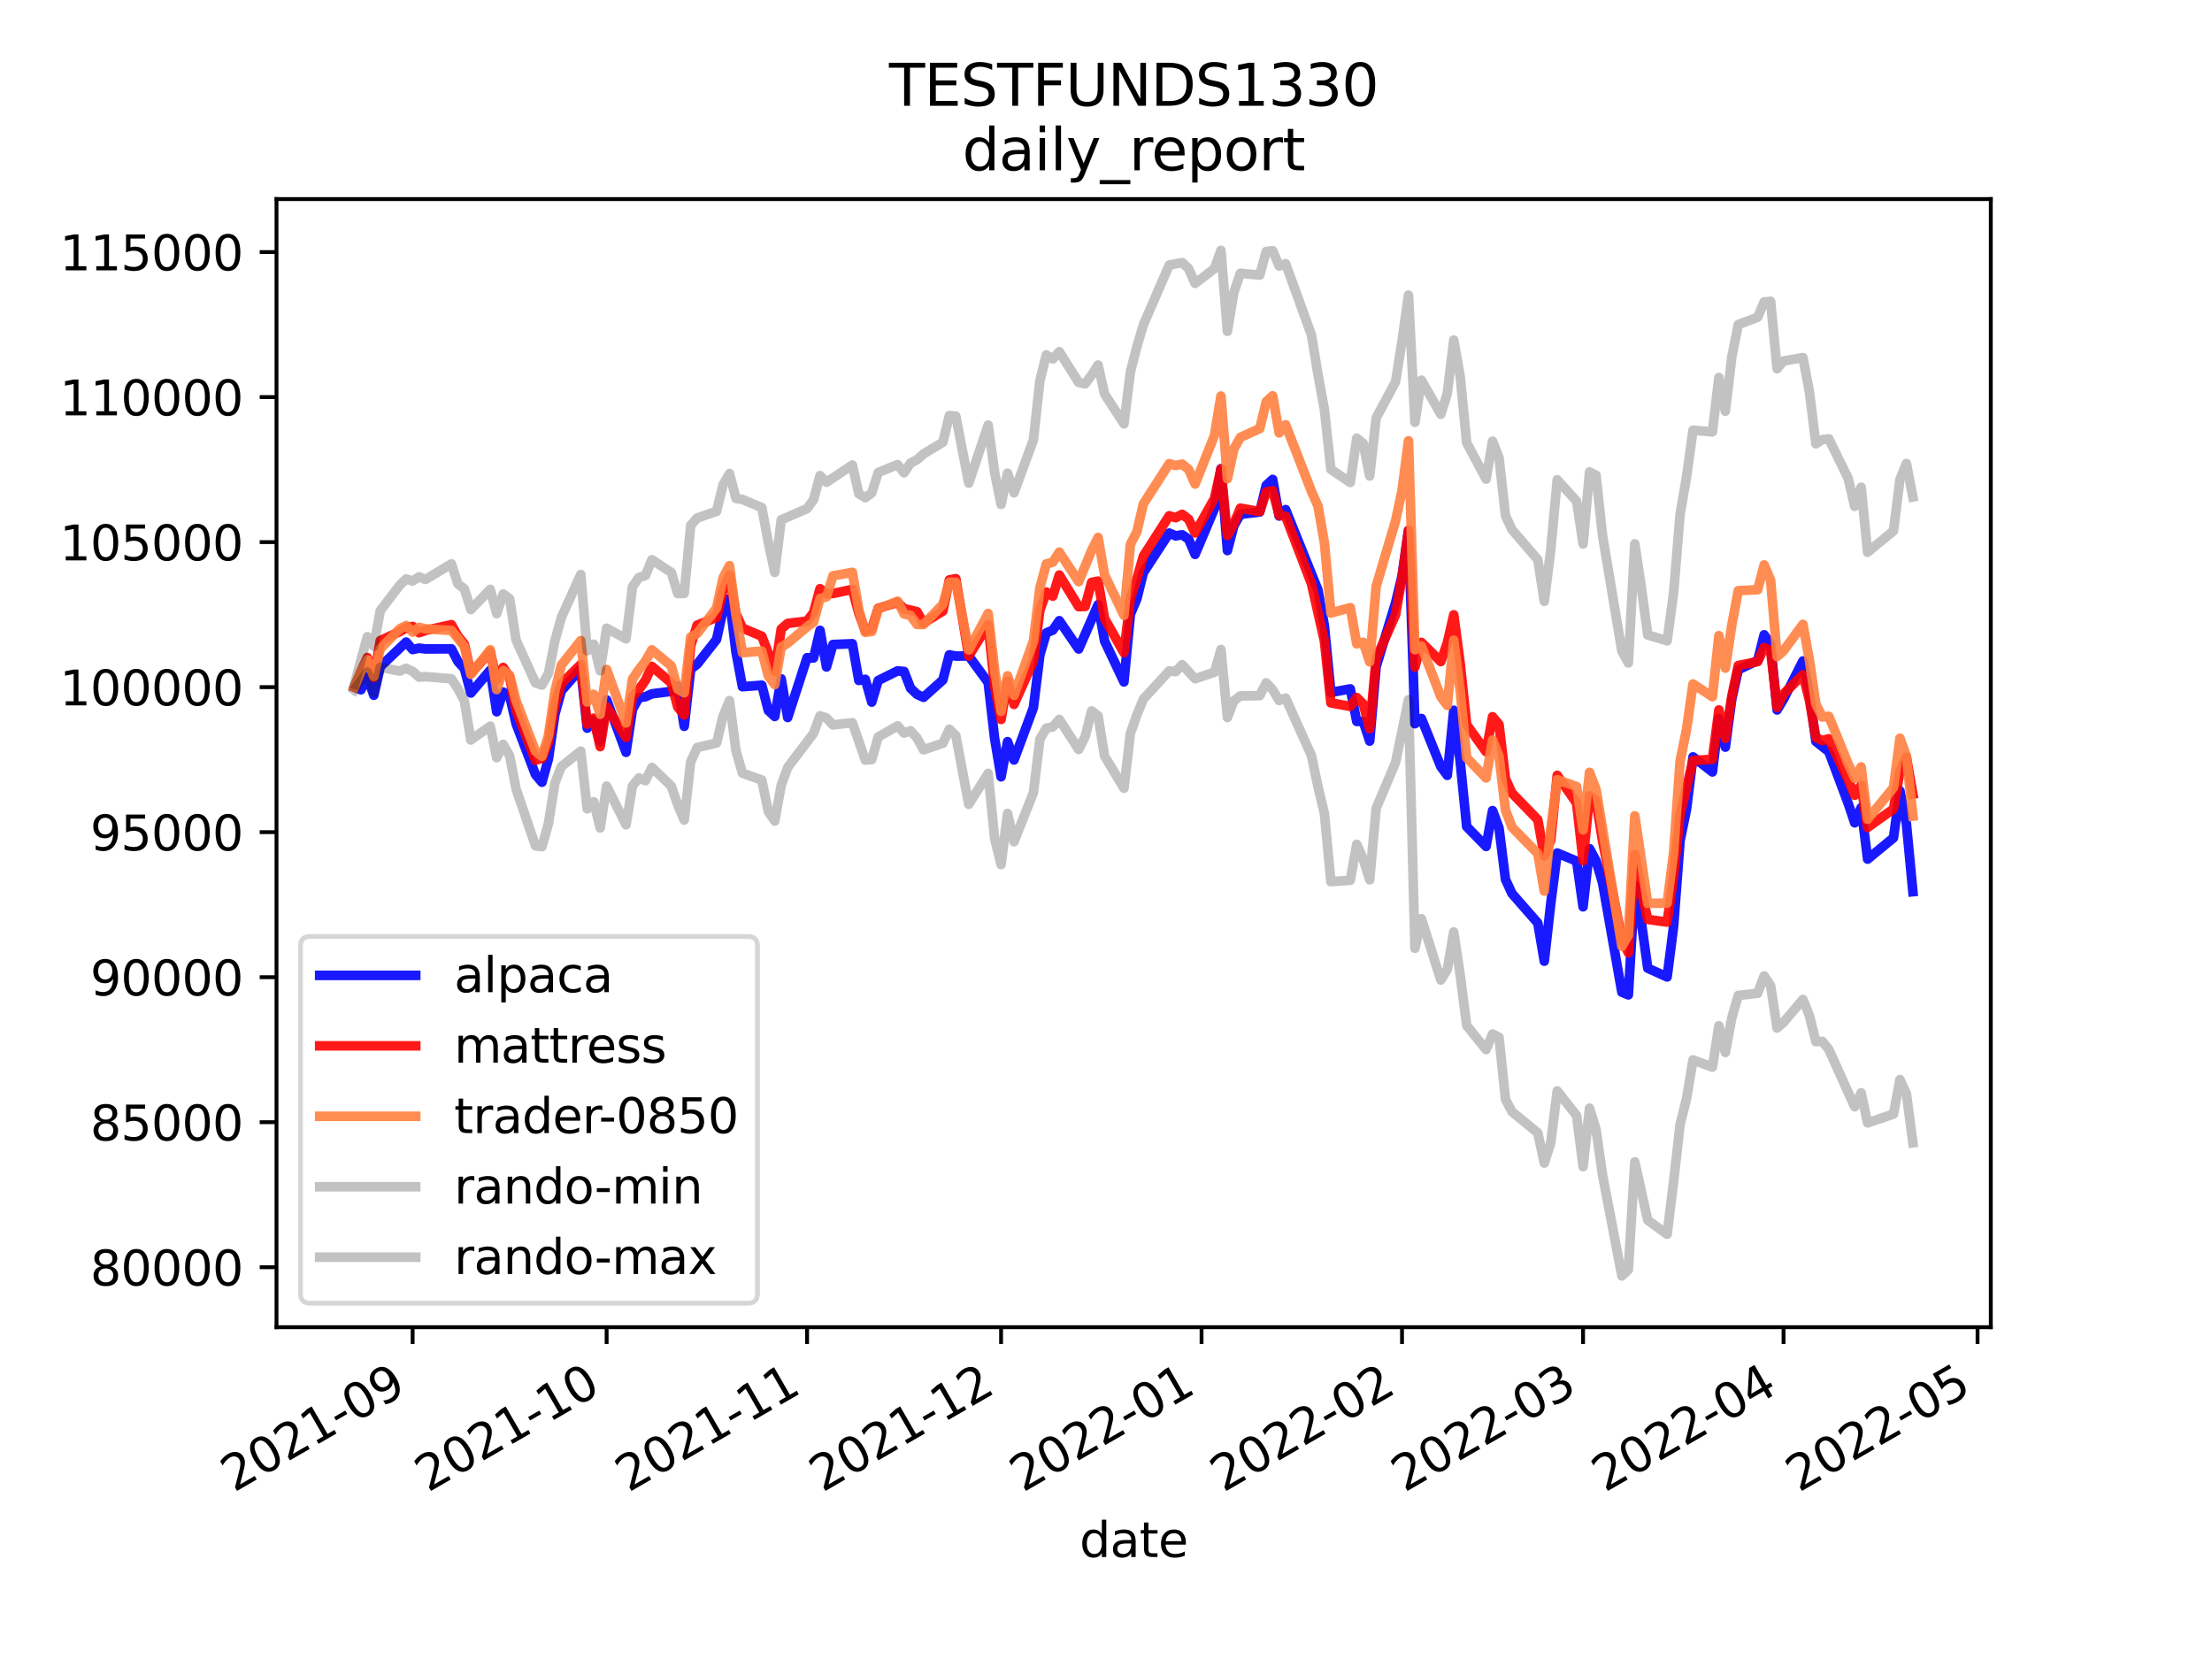<?xml version="1.0" encoding="utf-8" standalone="no"?>
<!DOCTYPE svg PUBLIC "-//W3C//DTD SVG 1.1//EN"
  "http://www.w3.org/Graphics/SVG/1.1/DTD/svg11.dtd">
<svg height="345.6pt" version="1.1" viewBox="0 0 460.8 345.6" width="460.8pt" xmlns="http://www.w3.org/2000/svg" xmlns:xlink="http://www.w3.org/1999/xlink">
 <defs>
  <style type="text/css">*{stroke-linecap:butt;stroke-linejoin:round;}</style>
 </defs>
 <g id="figure_1">
  <g id="patch_1">
   <path d="M 0 345.6 
L 460.8 345.6 
L 460.8 0 
L 0 0 
z
" style="fill:#ffffff;"/>
  </g>
  <g id="axes_1">
   <g id="patch_2">
    <path d="M 57.6 276.48 
L 414.72 276.48 
L 414.72 41.472 
L 57.6 41.472 
z
" style="fill:#ffffff;"/>
   </g>
   <g id="matplotlib.axis_1">
    <g id="xtick_1">
     <g id="line2d_1">
      <defs>
       <path d="M 0 0 
L 0 3.5 
" id="m920cb6e2e7" style="stroke:#000000;stroke-width:0.8;"/>
      </defs>
      <g>
       <use style="stroke:#000000;stroke-width:0.8;" x="85.957" xlink:href="#m920cb6e2e7" y="276.48"/>
      </g>
     </g>
     <g id="text_1">
      <!-- 2021-09 -->
      <g transform="translate(48.732 310.952)rotate(-30)scale(0.1 -0.1)">
       <defs>
        <path d="M 1228 531 
L 3431 531 
L 3431 0 
L 469 0 
L 469 531 
Q 828 903 1448 1529 
Q 2069 2156 2228 2338 
Q 2531 2678 2651 2914 
Q 2772 3150 2772 3378 
Q 2772 3750 2511 3984 
Q 2250 4219 1831 4219 
Q 1534 4219 1204 4116 
Q 875 4013 500 3803 
L 500 4441 
Q 881 4594 1212 4672 
Q 1544 4750 1819 4750 
Q 2544 4750 2975 4387 
Q 3406 4025 3406 3419 
Q 3406 3131 3298 2873 
Q 3191 2616 2906 2266 
Q 2828 2175 2409 1742 
Q 1991 1309 1228 531 
z
" id="DejaVuSans-32" transform="scale(0.016)"/>
        <path d="M 2034 4250 
Q 1547 4250 1301 3770 
Q 1056 3291 1056 2328 
Q 1056 1369 1301 889 
Q 1547 409 2034 409 
Q 2525 409 2770 889 
Q 3016 1369 3016 2328 
Q 3016 3291 2770 3770 
Q 2525 4250 2034 4250 
z
M 2034 4750 
Q 2819 4750 3233 4129 
Q 3647 3509 3647 2328 
Q 3647 1150 3233 529 
Q 2819 -91 2034 -91 
Q 1250 -91 836 529 
Q 422 1150 422 2328 
Q 422 3509 836 4129 
Q 1250 4750 2034 4750 
z
" id="DejaVuSans-30" transform="scale(0.016)"/>
        <path d="M 794 531 
L 1825 531 
L 1825 4091 
L 703 3866 
L 703 4441 
L 1819 4666 
L 2450 4666 
L 2450 531 
L 3481 531 
L 3481 0 
L 794 0 
L 794 531 
z
" id="DejaVuSans-31" transform="scale(0.016)"/>
        <path d="M 313 2009 
L 1997 2009 
L 1997 1497 
L 313 1497 
L 313 2009 
z
" id="DejaVuSans-2d" transform="scale(0.016)"/>
        <path d="M 703 97 
L 703 672 
Q 941 559 1184 500 
Q 1428 441 1663 441 
Q 2288 441 2617 861 
Q 2947 1281 2994 2138 
Q 2813 1869 2534 1725 
Q 2256 1581 1919 1581 
Q 1219 1581 811 2004 
Q 403 2428 403 3163 
Q 403 3881 828 4315 
Q 1253 4750 1959 4750 
Q 2769 4750 3195 4129 
Q 3622 3509 3622 2328 
Q 3622 1225 3098 567 
Q 2575 -91 1691 -91 
Q 1453 -91 1209 -44 
Q 966 3 703 97 
z
M 1959 2075 
Q 2384 2075 2632 2365 
Q 2881 2656 2881 3163 
Q 2881 3666 2632 3958 
Q 2384 4250 1959 4250 
Q 1534 4250 1286 3958 
Q 1038 3666 1038 3163 
Q 1038 2656 1286 2365 
Q 1534 2075 1959 2075 
z
" id="DejaVuSans-39" transform="scale(0.016)"/>
       </defs>
       <use xlink:href="#DejaVuSans-32"/>
       <use x="63.623" xlink:href="#DejaVuSans-30"/>
       <use x="127.246" xlink:href="#DejaVuSans-32"/>
       <use x="190.869" xlink:href="#DejaVuSans-31"/>
       <use x="254.492" xlink:href="#DejaVuSans-2d"/>
       <use x="290.576" xlink:href="#DejaVuSans-30"/>
       <use x="354.199" xlink:href="#DejaVuSans-39"/>
      </g>
     </g>
    </g>
    <g id="xtick_2">
     <g id="line2d_2">
      <g>
       <use style="stroke:#000000;stroke-width:0.8;" x="126.37" xlink:href="#m920cb6e2e7" y="276.48"/>
      </g>
     </g>
     <g id="text_2">
      <!-- 2021-10 -->
      <g transform="translate(89.145 310.952)rotate(-30)scale(0.1 -0.1)">
       <use xlink:href="#DejaVuSans-32"/>
       <use x="63.623" xlink:href="#DejaVuSans-30"/>
       <use x="127.246" xlink:href="#DejaVuSans-32"/>
       <use x="190.869" xlink:href="#DejaVuSans-31"/>
       <use x="254.492" xlink:href="#DejaVuSans-2d"/>
       <use x="290.576" xlink:href="#DejaVuSans-31"/>
       <use x="354.199" xlink:href="#DejaVuSans-30"/>
      </g>
     </g>
    </g>
    <g id="xtick_3">
     <g id="line2d_3">
      <g>
       <use style="stroke:#000000;stroke-width:0.8;" x="168.131" xlink:href="#m920cb6e2e7" y="276.48"/>
      </g>
     </g>
     <g id="text_3">
      <!-- 2021-11 -->
      <g transform="translate(130.906 310.952)rotate(-30)scale(0.1 -0.1)">
       <use xlink:href="#DejaVuSans-32"/>
       <use x="63.623" xlink:href="#DejaVuSans-30"/>
       <use x="127.246" xlink:href="#DejaVuSans-32"/>
       <use x="190.869" xlink:href="#DejaVuSans-31"/>
       <use x="254.492" xlink:href="#DejaVuSans-2d"/>
       <use x="290.576" xlink:href="#DejaVuSans-31"/>
       <use x="354.199" xlink:href="#DejaVuSans-31"/>
      </g>
     </g>
    </g>
    <g id="xtick_4">
     <g id="line2d_4">
      <g>
       <use style="stroke:#000000;stroke-width:0.8;" x="208.544" xlink:href="#m920cb6e2e7" y="276.48"/>
      </g>
     </g>
     <g id="text_4">
      <!-- 2021-12 -->
      <g transform="translate(171.319 310.952)rotate(-30)scale(0.1 -0.1)">
       <use xlink:href="#DejaVuSans-32"/>
       <use x="63.623" xlink:href="#DejaVuSans-30"/>
       <use x="127.246" xlink:href="#DejaVuSans-32"/>
       <use x="190.869" xlink:href="#DejaVuSans-31"/>
       <use x="254.492" xlink:href="#DejaVuSans-2d"/>
       <use x="290.576" xlink:href="#DejaVuSans-31"/>
       <use x="354.199" xlink:href="#DejaVuSans-32"/>
      </g>
     </g>
    </g>
    <g id="xtick_5">
     <g id="line2d_5">
      <g>
       <use style="stroke:#000000;stroke-width:0.8;" x="250.305" xlink:href="#m920cb6e2e7" y="276.48"/>
      </g>
     </g>
     <g id="text_5">
      <!-- 2022-01 -->
      <g transform="translate(213.08 310.952)rotate(-30)scale(0.1 -0.1)">
       <use xlink:href="#DejaVuSans-32"/>
       <use x="63.623" xlink:href="#DejaVuSans-30"/>
       <use x="127.246" xlink:href="#DejaVuSans-32"/>
       <use x="190.869" xlink:href="#DejaVuSans-32"/>
       <use x="254.492" xlink:href="#DejaVuSans-2d"/>
       <use x="290.576" xlink:href="#DejaVuSans-30"/>
       <use x="354.199" xlink:href="#DejaVuSans-31"/>
      </g>
     </g>
    </g>
    <g id="xtick_6">
     <g id="line2d_6">
      <g>
       <use style="stroke:#000000;stroke-width:0.8;" x="292.065" xlink:href="#m920cb6e2e7" y="276.48"/>
      </g>
     </g>
     <g id="text_6">
      <!-- 2022-02 -->
      <g transform="translate(254.84 310.952)rotate(-30)scale(0.1 -0.1)">
       <use xlink:href="#DejaVuSans-32"/>
       <use x="63.623" xlink:href="#DejaVuSans-30"/>
       <use x="127.246" xlink:href="#DejaVuSans-32"/>
       <use x="190.869" xlink:href="#DejaVuSans-32"/>
       <use x="254.492" xlink:href="#DejaVuSans-2d"/>
       <use x="290.576" xlink:href="#DejaVuSans-30"/>
       <use x="354.199" xlink:href="#DejaVuSans-32"/>
      </g>
     </g>
    </g>
    <g id="xtick_7">
     <g id="line2d_7">
      <g>
       <use style="stroke:#000000;stroke-width:0.8;" x="329.784" xlink:href="#m920cb6e2e7" y="276.48"/>
      </g>
     </g>
     <g id="text_7">
      <!-- 2022-03 -->
      <g transform="translate(292.56 310.952)rotate(-30)scale(0.1 -0.1)">
       <defs>
        <path d="M 2597 2516 
Q 3050 2419 3304 2112 
Q 3559 1806 3559 1356 
Q 3559 666 3084 287 
Q 2609 -91 1734 -91 
Q 1441 -91 1130 -33 
Q 819 25 488 141 
L 488 750 
Q 750 597 1062 519 
Q 1375 441 1716 441 
Q 2309 441 2620 675 
Q 2931 909 2931 1356 
Q 2931 1769 2642 2001 
Q 2353 2234 1838 2234 
L 1294 2234 
L 1294 2753 
L 1863 2753 
Q 2328 2753 2575 2939 
Q 2822 3125 2822 3475 
Q 2822 3834 2567 4026 
Q 2313 4219 1838 4219 
Q 1578 4219 1281 4162 
Q 984 4106 628 3988 
L 628 4550 
Q 988 4650 1302 4700 
Q 1616 4750 1894 4750 
Q 2613 4750 3031 4423 
Q 3450 4097 3450 3541 
Q 3450 3153 3228 2886 
Q 3006 2619 2597 2516 
z
" id="DejaVuSans-33" transform="scale(0.016)"/>
       </defs>
       <use xlink:href="#DejaVuSans-32"/>
       <use x="63.623" xlink:href="#DejaVuSans-30"/>
       <use x="127.246" xlink:href="#DejaVuSans-32"/>
       <use x="190.869" xlink:href="#DejaVuSans-32"/>
       <use x="254.492" xlink:href="#DejaVuSans-2d"/>
       <use x="290.576" xlink:href="#DejaVuSans-30"/>
       <use x="354.199" xlink:href="#DejaVuSans-33"/>
      </g>
     </g>
    </g>
    <g id="xtick_8">
     <g id="line2d_8">
      <g>
       <use style="stroke:#000000;stroke-width:0.8;" x="371.545" xlink:href="#m920cb6e2e7" y="276.48"/>
      </g>
     </g>
     <g id="text_8">
      <!-- 2022-04 -->
      <g transform="translate(334.32 310.952)rotate(-30)scale(0.1 -0.1)">
       <defs>
        <path d="M 2419 4116 
L 825 1625 
L 2419 1625 
L 2419 4116 
z
M 2253 4666 
L 3047 4666 
L 3047 1625 
L 3713 1625 
L 3713 1100 
L 3047 1100 
L 3047 0 
L 2419 0 
L 2419 1100 
L 313 1100 
L 313 1709 
L 2253 4666 
z
" id="DejaVuSans-34" transform="scale(0.016)"/>
       </defs>
       <use xlink:href="#DejaVuSans-32"/>
       <use x="63.623" xlink:href="#DejaVuSans-30"/>
       <use x="127.246" xlink:href="#DejaVuSans-32"/>
       <use x="190.869" xlink:href="#DejaVuSans-32"/>
       <use x="254.492" xlink:href="#DejaVuSans-2d"/>
       <use x="290.576" xlink:href="#DejaVuSans-30"/>
       <use x="354.199" xlink:href="#DejaVuSans-34"/>
      </g>
     </g>
    </g>
    <g id="xtick_9">
     <g id="line2d_9">
      <g>
       <use style="stroke:#000000;stroke-width:0.8;" x="411.958" xlink:href="#m920cb6e2e7" y="276.48"/>
      </g>
     </g>
     <g id="text_9">
      <!-- 2022-05 -->
      <g transform="translate(374.734 310.952)rotate(-30)scale(0.1 -0.1)">
       <defs>
        <path d="M 691 4666 
L 3169 4666 
L 3169 4134 
L 1269 4134 
L 1269 2991 
Q 1406 3038 1543 3061 
Q 1681 3084 1819 3084 
Q 2600 3084 3056 2656 
Q 3513 2228 3513 1497 
Q 3513 744 3044 326 
Q 2575 -91 1722 -91 
Q 1428 -91 1123 -41 
Q 819 9 494 109 
L 494 744 
Q 775 591 1075 516 
Q 1375 441 1709 441 
Q 2250 441 2565 725 
Q 2881 1009 2881 1497 
Q 2881 1984 2565 2268 
Q 2250 2553 1709 2553 
Q 1456 2553 1204 2497 
Q 953 2441 691 2322 
L 691 4666 
z
" id="DejaVuSans-35" transform="scale(0.016)"/>
       </defs>
       <use xlink:href="#DejaVuSans-32"/>
       <use x="63.623" xlink:href="#DejaVuSans-30"/>
       <use x="127.246" xlink:href="#DejaVuSans-32"/>
       <use x="190.869" xlink:href="#DejaVuSans-32"/>
       <use x="254.492" xlink:href="#DejaVuSans-2d"/>
       <use x="290.576" xlink:href="#DejaVuSans-30"/>
       <use x="354.199" xlink:href="#DejaVuSans-35"/>
      </g>
     </g>
    </g>
    <g id="text_10">
     <!-- date -->
     <g transform="translate(224.885 324.351)scale(0.1 -0.1)">
      <defs>
       <path d="M 2906 2969 
L 2906 4863 
L 3481 4863 
L 3481 0 
L 2906 0 
L 2906 525 
Q 2725 213 2448 61 
Q 2172 -91 1784 -91 
Q 1150 -91 751 415 
Q 353 922 353 1747 
Q 353 2572 751 3078 
Q 1150 3584 1784 3584 
Q 2172 3584 2448 3432 
Q 2725 3281 2906 2969 
z
M 947 1747 
Q 947 1113 1208 752 
Q 1469 391 1925 391 
Q 2381 391 2643 752 
Q 2906 1113 2906 1747 
Q 2906 2381 2643 2742 
Q 2381 3103 1925 3103 
Q 1469 3103 1208 2742 
Q 947 2381 947 1747 
z
" id="DejaVuSans-64" transform="scale(0.016)"/>
       <path d="M 2194 1759 
Q 1497 1759 1228 1600 
Q 959 1441 959 1056 
Q 959 750 1161 570 
Q 1363 391 1709 391 
Q 2188 391 2477 730 
Q 2766 1069 2766 1631 
L 2766 1759 
L 2194 1759 
z
M 3341 1997 
L 3341 0 
L 2766 0 
L 2766 531 
Q 2569 213 2275 61 
Q 1981 -91 1556 -91 
Q 1019 -91 701 211 
Q 384 513 384 1019 
Q 384 1609 779 1909 
Q 1175 2209 1959 2209 
L 2766 2209 
L 2766 2266 
Q 2766 2663 2505 2880 
Q 2244 3097 1772 3097 
Q 1472 3097 1187 3025 
Q 903 2953 641 2809 
L 641 3341 
Q 956 3463 1253 3523 
Q 1550 3584 1831 3584 
Q 2591 3584 2966 3190 
Q 3341 2797 3341 1997 
z
" id="DejaVuSans-61" transform="scale(0.016)"/>
       <path d="M 1172 4494 
L 1172 3500 
L 2356 3500 
L 2356 3053 
L 1172 3053 
L 1172 1153 
Q 1172 725 1289 603 
Q 1406 481 1766 481 
L 2356 481 
L 2356 0 
L 1766 0 
Q 1100 0 847 248 
Q 594 497 594 1153 
L 594 3053 
L 172 3053 
L 172 3500 
L 594 3500 
L 594 4494 
L 1172 4494 
z
" id="DejaVuSans-74" transform="scale(0.016)"/>
       <path d="M 3597 1894 
L 3597 1613 
L 953 1613 
Q 991 1019 1311 708 
Q 1631 397 2203 397 
Q 2534 397 2845 478 
Q 3156 559 3463 722 
L 3463 178 
Q 3153 47 2828 -22 
Q 2503 -91 2169 -91 
Q 1331 -91 842 396 
Q 353 884 353 1716 
Q 353 2575 817 3079 
Q 1281 3584 2069 3584 
Q 2775 3584 3186 3129 
Q 3597 2675 3597 1894 
z
M 3022 2063 
Q 3016 2534 2758 2815 
Q 2500 3097 2075 3097 
Q 1594 3097 1305 2825 
Q 1016 2553 972 2059 
L 3022 2063 
z
" id="DejaVuSans-65" transform="scale(0.016)"/>
      </defs>
      <use xlink:href="#DejaVuSans-64"/>
      <use x="63.477" xlink:href="#DejaVuSans-61"/>
      <use x="124.756" xlink:href="#DejaVuSans-74"/>
      <use x="163.965" xlink:href="#DejaVuSans-65"/>
     </g>
    </g>
   </g>
   <g id="matplotlib.axis_2">
    <g id="ytick_1">
     <g id="line2d_10">
      <defs>
       <path d="M 0 0 
L -3.5 0 
" id="m0124dfcf91" style="stroke:#000000;stroke-width:0.8;"/>
      </defs>
      <g>
       <use style="stroke:#000000;stroke-width:0.8;" x="57.6" xlink:href="#m0124dfcf91" y="263.986"/>
      </g>
     </g>
     <g id="text_11">
      <!-- 80000 -->
      <g transform="translate(18.788 267.785)scale(0.1 -0.1)">
       <defs>
        <path d="M 2034 2216 
Q 1584 2216 1326 1975 
Q 1069 1734 1069 1313 
Q 1069 891 1326 650 
Q 1584 409 2034 409 
Q 2484 409 2743 651 
Q 3003 894 3003 1313 
Q 3003 1734 2745 1975 
Q 2488 2216 2034 2216 
z
M 1403 2484 
Q 997 2584 770 2862 
Q 544 3141 544 3541 
Q 544 4100 942 4425 
Q 1341 4750 2034 4750 
Q 2731 4750 3128 4425 
Q 3525 4100 3525 3541 
Q 3525 3141 3298 2862 
Q 3072 2584 2669 2484 
Q 3125 2378 3379 2068 
Q 3634 1759 3634 1313 
Q 3634 634 3220 271 
Q 2806 -91 2034 -91 
Q 1263 -91 848 271 
Q 434 634 434 1313 
Q 434 1759 690 2068 
Q 947 2378 1403 2484 
z
M 1172 3481 
Q 1172 3119 1398 2916 
Q 1625 2713 2034 2713 
Q 2441 2713 2670 2916 
Q 2900 3119 2900 3481 
Q 2900 3844 2670 4047 
Q 2441 4250 2034 4250 
Q 1625 4250 1398 4047 
Q 1172 3844 1172 3481 
z
" id="DejaVuSans-38" transform="scale(0.016)"/>
       </defs>
       <use xlink:href="#DejaVuSans-38"/>
       <use x="63.623" xlink:href="#DejaVuSans-30"/>
       <use x="127.246" xlink:href="#DejaVuSans-30"/>
       <use x="190.869" xlink:href="#DejaVuSans-30"/>
       <use x="254.492" xlink:href="#DejaVuSans-30"/>
      </g>
     </g>
    </g>
    <g id="ytick_2">
     <g id="line2d_11">
      <g>
       <use style="stroke:#000000;stroke-width:0.8;" x="57.6" xlink:href="#m0124dfcf91" y="233.775"/>
      </g>
     </g>
     <g id="text_12">
      <!-- 85000 -->
      <g transform="translate(18.788 237.574)scale(0.1 -0.1)">
       <use xlink:href="#DejaVuSans-38"/>
       <use x="63.623" xlink:href="#DejaVuSans-35"/>
       <use x="127.246" xlink:href="#DejaVuSans-30"/>
       <use x="190.869" xlink:href="#DejaVuSans-30"/>
       <use x="254.492" xlink:href="#DejaVuSans-30"/>
      </g>
     </g>
    </g>
    <g id="ytick_3">
     <g id="line2d_12">
      <g>
       <use style="stroke:#000000;stroke-width:0.8;" x="57.6" xlink:href="#m0124dfcf91" y="203.565"/>
      </g>
     </g>
     <g id="text_13">
      <!-- 90000 -->
      <g transform="translate(18.788 207.364)scale(0.1 -0.1)">
       <use xlink:href="#DejaVuSans-39"/>
       <use x="63.623" xlink:href="#DejaVuSans-30"/>
       <use x="127.246" xlink:href="#DejaVuSans-30"/>
       <use x="190.869" xlink:href="#DejaVuSans-30"/>
       <use x="254.492" xlink:href="#DejaVuSans-30"/>
      </g>
     </g>
    </g>
    <g id="ytick_4">
     <g id="line2d_13">
      <g>
       <use style="stroke:#000000;stroke-width:0.8;" x="57.6" xlink:href="#m0124dfcf91" y="173.354"/>
      </g>
     </g>
     <g id="text_14">
      <!-- 95000 -->
      <g transform="translate(18.788 177.153)scale(0.1 -0.1)">
       <use xlink:href="#DejaVuSans-39"/>
       <use x="63.623" xlink:href="#DejaVuSans-35"/>
       <use x="127.246" xlink:href="#DejaVuSans-30"/>
       <use x="190.869" xlink:href="#DejaVuSans-30"/>
       <use x="254.492" xlink:href="#DejaVuSans-30"/>
      </g>
     </g>
    </g>
    <g id="ytick_5">
     <g id="line2d_14">
      <g>
       <use style="stroke:#000000;stroke-width:0.8;" x="57.6" xlink:href="#m0124dfcf91" y="143.143"/>
      </g>
     </g>
     <g id="text_15">
      <!-- 100000 -->
      <g transform="translate(12.425 146.943)scale(0.1 -0.1)">
       <use xlink:href="#DejaVuSans-31"/>
       <use x="63.623" xlink:href="#DejaVuSans-30"/>
       <use x="127.246" xlink:href="#DejaVuSans-30"/>
       <use x="190.869" xlink:href="#DejaVuSans-30"/>
       <use x="254.492" xlink:href="#DejaVuSans-30"/>
       <use x="318.115" xlink:href="#DejaVuSans-30"/>
      </g>
     </g>
    </g>
    <g id="ytick_6">
     <g id="line2d_15">
      <g>
       <use style="stroke:#000000;stroke-width:0.8;" x="57.6" xlink:href="#m0124dfcf91" y="112.933"/>
      </g>
     </g>
     <g id="text_16">
      <!-- 105000 -->
      <g transform="translate(12.425 116.732)scale(0.1 -0.1)">
       <use xlink:href="#DejaVuSans-31"/>
       <use x="63.623" xlink:href="#DejaVuSans-30"/>
       <use x="127.246" xlink:href="#DejaVuSans-35"/>
       <use x="190.869" xlink:href="#DejaVuSans-30"/>
       <use x="254.492" xlink:href="#DejaVuSans-30"/>
       <use x="318.115" xlink:href="#DejaVuSans-30"/>
      </g>
     </g>
    </g>
    <g id="ytick_7">
     <g id="line2d_16">
      <g>
       <use style="stroke:#000000;stroke-width:0.8;" x="57.6" xlink:href="#m0124dfcf91" y="82.722"/>
      </g>
     </g>
     <g id="text_17">
      <!-- 110000 -->
      <g transform="translate(12.425 86.521)scale(0.1 -0.1)">
       <use xlink:href="#DejaVuSans-31"/>
       <use x="63.623" xlink:href="#DejaVuSans-31"/>
       <use x="127.246" xlink:href="#DejaVuSans-30"/>
       <use x="190.869" xlink:href="#DejaVuSans-30"/>
       <use x="254.492" xlink:href="#DejaVuSans-30"/>
       <use x="318.115" xlink:href="#DejaVuSans-30"/>
      </g>
     </g>
    </g>
    <g id="ytick_8">
     <g id="line2d_17">
      <g>
       <use style="stroke:#000000;stroke-width:0.8;" x="57.6" xlink:href="#m0124dfcf91" y="52.511"/>
      </g>
     </g>
     <g id="text_18">
      <!-- 115000 -->
      <g transform="translate(12.425 56.311)scale(0.1 -0.1)">
       <use xlink:href="#DejaVuSans-31"/>
       <use x="63.623" xlink:href="#DejaVuSans-31"/>
       <use x="127.246" xlink:href="#DejaVuSans-35"/>
       <use x="190.869" xlink:href="#DejaVuSans-30"/>
       <use x="254.492" xlink:href="#DejaVuSans-30"/>
       <use x="318.115" xlink:href="#DejaVuSans-30"/>
      </g>
     </g>
    </g>
   </g>
   <g id="line2d_18">
    <path clip-path="url(#p9f422e82ea)" d="M 73.833 143.143 
L 75.18 143.692 
L 76.527 141.016 
L 77.874 144.84 
L 79.221 138.872 
L 84.61 133.753 
L 85.957 135.309 
L 87.304 135.024 
L 88.651 135.189 
L 94.039 135.17 
L 95.387 137.786 
L 96.734 139.29 
L 98.081 144.369 
L 102.122 139.611 
L 103.469 148.276 
L 104.816 144.166 
L 106.163 144.939 
L 107.511 150.78 
L 111.552 161.365 
L 112.899 162.956 
L 114.246 158.106 
L 115.593 148.815 
L 116.94 143.913 
L 120.982 139.274 
L 122.329 151.694 
L 123.676 150.003 
L 125.023 154.493 
L 126.37 145.8 
L 130.412 156.722 
L 131.759 147.734 
L 133.106 145.335 
L 134.453 145.143 
L 135.8 144.535 
L 139.841 144.028 
L 141.188 142.899 
L 142.536 151.303 
L 143.883 139.395 
L 145.23 138.364 
L 149.271 133.216 
L 150.618 127.093 
L 151.965 124.716 
L 153.312 135.81 
L 154.66 143.047 
L 158.701 142.742 
L 160.048 147.989 
L 161.395 149.256 
L 162.742 141.412 
L 164.089 149.467 
L 168.131 137.01 
L 169.478 137.066 
L 170.825 131.311 
L 172.172 138.942 
L 173.519 134.26 
L 177.561 134.1 
L 178.908 141.746 
L 180.255 141.51 
L 181.602 146.266 
L 182.949 141.759 
L 186.99 139.754 
L 188.337 139.884 
L 189.685 143.376 
L 191.032 144.649 
L 192.379 145.264 
L 196.42 141.645 
L 197.767 136.408 
L 199.114 136.679 
L 201.809 136.644 
L 205.85 142.177 
L 207.197 153.848 
L 208.544 161.824 
L 209.891 154.5 
L 211.238 158.323 
L 215.28 147.415 
L 216.627 136.443 
L 217.974 131.842 
L 219.321 131.269 
L 220.668 129.303 
L 224.71 135.201 
L 228.751 125.968 
L 230.098 133.525 
L 234.139 142.059 
L 235.486 127.935 
L 236.834 124.747 
L 238.181 119.298 
L 243.569 111.046 
L 244.916 111.634 
L 246.263 111.403 
L 247.61 112.323 
L 248.958 115.496 
L 252.999 105.943 
L 254.346 97.637 
L 255.693 114.69 
L 257.04 109.522 
L 258.387 107.148 
L 262.429 106.655 
L 263.776 101.106 
L 265.123 99.871 
L 266.47 107.498 
L 267.817 106.157 
L 274.553 122.893 
L 275.9 130.377 
L 277.247 144.25 
L 281.288 143.503 
L 282.635 150.287 
L 283.983 150.285 
L 285.33 154.38 
L 286.677 138.901 
L 290.718 125.595 
L 292.065 119.987 
L 293.412 110.538 
L 294.759 150.762 
L 296.107 149.676 
L 300.148 159.7 
L 301.495 161.514 
L 302.842 147.963 
L 304.189 158.711 
L 305.536 172.195 
L 309.578 176.328 
L 310.925 168.863 
L 312.272 172.49 
L 313.619 183.2 
L 314.966 186.129 
L 320.355 192.288 
L 321.702 200.234 
L 323.049 188.248 
L 324.396 177.692 
L 328.437 179.398 
L 329.784 188.903 
L 331.132 176.797 
L 332.479 179.306 
L 333.826 183.848 
L 337.867 206.697 
L 339.214 207.251 
L 340.561 184.42 
L 341.908 191.991 
L 343.256 201.691 
L 347.297 203.517 
L 348.644 192.952 
L 349.991 175.119 
L 351.338 168.561 
L 352.685 157.674 
L 356.727 160.814 
L 358.074 149.659 
L 359.421 155.637 
L 360.768 145.586 
L 362.115 139.522 
L 366.157 137.597 
L 367.504 132.24 
L 368.851 134.251 
L 370.198 147.893 
L 371.545 145.647 
L 375.586 137.689 
L 376.933 144.653 
L 378.281 154.456 
L 380.975 156.581 
L 385.016 167.379 
L 386.363 171.407 
L 387.71 168.242 
L 389.057 178.977 
L 394.446 174.534 
L 395.793 164.753 
L 397.14 171.6 
L 398.487 185.759 
L 398.487 185.759 
" style="fill:none;stroke:#0000ff;stroke-linecap:square;stroke-opacity:0.9;stroke-width:2;"/>
   </g>
   <g id="line2d_19">
    <path clip-path="url(#p9f422e82ea)" d="M 73.833 143.143 
L 75.18 139.903 
L 76.527 136.985 
L 77.874 141.126 
L 79.221 133.444 
L 83.263 131.579 
L 84.61 130.809 
L 85.957 130.505 
L 87.304 131.806 
L 88.651 131.335 
L 94.039 130.125 
L 95.387 132.495 
L 96.734 134.184 
L 98.081 140.266 
L 102.122 135.788 
L 103.469 141.7 
L 104.816 139.045 
L 106.163 141.07 
L 107.511 148.029 
L 111.552 158.378 
L 112.899 157.969 
L 114.246 154.635 
L 115.593 146.881 
L 116.94 142.417 
L 120.982 138.425 
L 122.329 150.853 
L 123.676 149.601 
L 125.023 155.544 
L 126.37 147.274 
L 130.412 153.588 
L 131.759 145.143 
L 133.106 143.631 
L 134.453 141.724 
L 135.8 138.829 
L 139.841 142.259 
L 141.188 147.298 
L 142.536 148.951 
L 143.883 134.515 
L 145.23 130.225 
L 149.271 128.629 
L 150.618 122.914 
L 151.965 119.849 
L 153.312 127.824 
L 154.66 130.831 
L 158.701 132.545 
L 160.048 136.032 
L 161.395 139.845 
L 162.742 131.035 
L 164.089 129.866 
L 168.131 129.384 
L 169.478 127.621 
L 170.825 122.636 
L 172.172 123.678 
L 173.519 123.639 
L 177.561 122.778 
L 178.908 127.74 
L 180.255 131.426 
L 181.602 130.995 
L 182.949 126.726 
L 186.99 125.503 
L 188.337 126.777 
L 191.032 127.426 
L 192.379 129.796 
L 196.42 127.291 
L 197.767 120.802 
L 199.114 120.549 
L 201.809 136.655 
L 205.85 130.131 
L 207.197 143.009 
L 208.544 149.868 
L 209.891 141.9 
L 211.238 146.741 
L 215.28 137.697 
L 216.627 127.103 
L 217.974 123.339 
L 219.321 124.181 
L 220.668 119.787 
L 224.71 126.375 
L 226.057 126.335 
L 227.404 121.321 
L 228.751 121.058 
L 230.098 128.863 
L 234.139 135.966 
L 235.486 124.617 
L 236.834 120.606 
L 238.181 115.852 
L 243.569 107.449 
L 244.916 107.85 
L 246.263 107.138 
L 247.61 108.162 
L 248.958 111.014 
L 252.999 103.836 
L 254.346 97.713 
L 255.693 111.542 
L 257.04 109.115 
L 258.387 105.861 
L 262.429 106.564 
L 263.776 102.495 
L 265.123 102.227 
L 266.47 107.338 
L 267.817 107.579 
L 273.206 121.622 
L 275.9 133.55 
L 277.247 146.423 
L 281.288 147.154 
L 282.635 145.306 
L 283.983 146.647 
L 285.33 151.798 
L 286.677 137.201 
L 290.718 128.074 
L 292.065 120.3 
L 293.412 110.452 
L 294.759 138.973 
L 296.107 133.829 
L 300.148 137.823 
L 301.495 133.954 
L 302.842 128.076 
L 304.189 138.25 
L 305.536 150.971 
L 309.578 156.595 
L 310.925 149.308 
L 312.272 150.925 
L 313.619 162.25 
L 314.966 165.21 
L 320.355 170.766 
L 321.702 178.278 
L 323.049 175.05 
L 324.396 161.516 
L 328.437 167.296 
L 329.784 179.285 
L 331.132 165.796 
L 332.479 166.797 
L 333.826 175.105 
L 337.867 195.599 
L 339.214 198.474 
L 340.561 178.015 
L 341.908 185.532 
L 343.256 191.535 
L 347.297 192.092 
L 348.644 182.509 
L 349.991 169.687 
L 352.685 158.413 
L 356.727 158.177 
L 358.074 147.886 
L 359.421 153.817 
L 360.768 145.007 
L 362.115 138.634 
L 366.157 137.825 
L 367.504 134.896 
L 368.851 135.553 
L 370.198 147.346 
L 371.545 144.546 
L 375.586 140.569 
L 376.933 145.875 
L 378.281 153.632 
L 379.628 154.261 
L 380.975 153.901 
L 385.016 162.447 
L 386.363 165.665 
L 387.71 163.59 
L 389.057 172.37 
L 394.446 168.522 
L 395.793 160.647 
L 397.14 157.722 
L 398.487 165.446 
L 398.487 165.446 
" style="fill:none;stroke:#ff0000;stroke-linecap:square;stroke-opacity:0.9;stroke-width:2;"/>
   </g>
   <g id="line2d_20">
    <path clip-path="url(#p9f422e82ea)" d="M 73.833 143.143 
L 75.18 139.904 
L 76.527 137.434 
L 77.874 140.902 
L 79.221 135.159 
L 83.263 131.006 
L 84.61 130.315 
L 85.957 131.676 
L 87.304 130.68 
L 88.651 131 
L 94.039 131.35 
L 95.387 132.928 
L 96.734 134.705 
L 98.081 140.478 
L 102.122 135.358 
L 103.469 143.65 
L 104.816 139.697 
L 106.163 140.644 
L 107.511 145.979 
L 111.552 156.491 
L 112.899 157.543 
L 114.246 153.24 
L 115.593 144.02 
L 116.94 138.547 
L 120.982 133.444 
L 122.329 146.239 
L 123.676 144.638 
L 125.023 148.806 
L 126.37 139.466 
L 130.412 150.608 
L 131.759 141.443 
L 133.106 139.481 
L 134.453 137.731 
L 135.8 135.379 
L 139.841 138.729 
L 141.188 143.565 
L 142.536 144.308 
L 143.883 132.704 
L 145.23 131.981 
L 149.271 126.685 
L 150.618 120.398 
L 151.965 117.834 
L 153.312 128.039 
L 154.66 135.967 
L 158.701 135.635 
L 160.048 140.793 
L 161.395 142.61 
L 162.742 134.804 
L 164.089 133.97 
L 168.131 130.566 
L 169.478 129.629 
L 170.825 124.685 
L 172.172 124.338 
L 173.519 119.96 
L 177.561 119.226 
L 178.908 127.055 
L 180.255 131.725 
L 181.602 131.553 
L 182.949 126.877 
L 186.99 125.237 
L 188.337 127.906 
L 189.685 128.199 
L 191.032 130.079 
L 192.379 130.096 
L 196.42 125.881 
L 197.767 121.292 
L 199.114 121.303 
L 201.809 135.406 
L 205.85 127.789 
L 207.197 139.566 
L 208.544 148.197 
L 209.891 140.789 
L 211.238 144.841 
L 215.28 133.527 
L 216.627 122.435 
L 217.974 117.459 
L 219.321 117.118 
L 220.668 115.019 
L 224.71 121.173 
L 227.404 114.663 
L 228.751 111.966 
L 230.098 119.743 
L 234.139 128.185 
L 235.486 113.373 
L 236.834 110.777 
L 238.181 104.984 
L 243.569 96.591 
L 244.916 96.968 
L 246.263 96.682 
L 247.61 97.793 
L 248.958 100.829 
L 252.999 90.698 
L 254.346 82.5 
L 255.693 99.73 
L 257.04 93.529 
L 258.387 91.113 
L 262.429 89.278 
L 263.776 83.678 
L 265.123 82.461 
L 266.47 90.179 
L 267.817 88.488 
L 273.206 102.361 
L 274.553 105.415 
L 275.9 113.11 
L 277.247 127.705 
L 281.288 126.585 
L 282.635 134.119 
L 283.983 133.804 
L 285.33 137.883 
L 286.677 122.16 
L 290.718 108.514 
L 292.065 102.205 
L 293.412 91.823 
L 294.759 135.343 
L 296.107 134.588 
L 300.148 145.133 
L 301.495 146.953 
L 302.842 133.355 
L 304.189 143.97 
L 305.536 157.854 
L 309.578 162.062 
L 310.925 154.148 
L 312.272 157.499 
L 313.619 168.741 
L 314.966 172.309 
L 320.355 177.825 
L 321.702 185.626 
L 323.049 172.737 
L 324.396 162.418 
L 328.437 163.853 
L 329.784 172.882 
L 331.132 160.899 
L 332.479 164.405 
L 337.867 197.133 
L 339.214 194.823 
L 340.561 169.95 
L 343.256 188.181 
L 347.297 188.144 
L 348.644 177.597 
L 349.991 158.584 
L 351.338 151.954 
L 352.685 142.478 
L 356.727 145.136 
L 358.074 132.414 
L 359.421 139.178 
L 360.768 130.182 
L 362.115 123.054 
L 366.157 122.846 
L 367.504 117.675 
L 368.851 120.876 
L 370.198 136.781 
L 371.545 135.572 
L 375.586 130.066 
L 376.933 137.541 
L 378.281 146.674 
L 379.628 149.377 
L 380.975 149.221 
L 385.016 159.142 
L 386.363 162.125 
L 387.71 159.761 
L 389.057 170.67 
L 394.446 164.075 
L 395.793 153.789 
L 397.14 157.515 
L 398.487 170.008 
L 398.487 170.008 
" style="fill:none;stroke:#ff8040;stroke-linecap:square;stroke-opacity:0.9;stroke-width:2;"/>
   </g>
   <g id="line2d_21">
    <path clip-path="url(#p9f422e82ea)" d="M 73.833 143.748 
L 76.527 140.012 
L 77.874 144.226 
L 79.221 138.993 
L 83.263 139.795 
L 84.61 139.214 
L 85.957 139.853 
L 87.304 141.054 
L 88.651 140.954 
L 94.039 141.405 
L 95.387 143.49 
L 96.734 145.977 
L 98.081 154.149 
L 102.122 151.265 
L 103.469 157.835 
L 104.816 155.067 
L 106.163 157.439 
L 107.511 164.36 
L 111.552 176.195 
L 112.899 176.381 
L 114.246 171.585 
L 115.593 163.114 
L 116.94 159.686 
L 120.982 156.468 
L 122.329 168.494 
L 123.676 167.024 
L 125.023 172.475 
L 126.37 163.756 
L 130.412 171.814 
L 131.759 163.714 
L 133.106 162.06 
L 134.453 162.63 
L 135.8 159.866 
L 139.841 163.757 
L 141.188 167.677 
L 142.536 170.835 
L 143.883 158.685 
L 145.23 155.735 
L 149.271 154.771 
L 150.618 149.202 
L 151.965 145.943 
L 153.312 156.375 
L 154.66 161.058 
L 158.701 162.508 
L 160.048 169.052 
L 161.395 171.031 
L 162.742 163.607 
L 164.089 159.872 
L 169.478 152.763 
L 170.825 149.107 
L 172.172 149.571 
L 173.519 151.011 
L 177.561 150.55 
L 180.255 158.328 
L 181.602 158.214 
L 182.949 153.53 
L 186.99 151.204 
L 188.337 152.717 
L 189.685 152.237 
L 191.032 153.746 
L 192.379 156.19 
L 196.42 154.832 
L 197.767 151.904 
L 199.114 153.251 
L 201.809 167.556 
L 205.85 161.112 
L 207.197 174.652 
L 208.544 180.096 
L 209.891 169.454 
L 211.238 175.344 
L 215.28 165.113 
L 216.627 153.979 
L 217.974 151.704 
L 219.321 151.398 
L 220.668 149.872 
L 224.71 156.129 
L 226.057 153.459 
L 227.404 148.107 
L 228.751 149.13 
L 230.098 157.495 
L 234.139 164.208 
L 235.486 152.746 
L 236.834 148.948 
L 238.181 145.634 
L 243.569 139.765 
L 244.916 139.908 
L 246.263 138.465 
L 248.958 141.388 
L 252.999 140.035 
L 254.346 135.307 
L 255.693 149.472 
L 257.04 145.969 
L 258.387 144.982 
L 262.429 144.905 
L 263.776 142.249 
L 265.123 143.691 
L 266.47 145.924 
L 267.817 145.42 
L 273.206 157.424 
L 274.553 163.834 
L 275.9 169.513 
L 277.247 183.668 
L 281.288 183.371 
L 282.635 175.888 
L 283.983 178.967 
L 285.33 183.274 
L 286.677 168.405 
L 290.718 158.838 
L 293.412 145.763 
L 294.759 197.546 
L 296.107 191.383 
L 300.148 204.148 
L 301.495 201.986 
L 302.842 194.16 
L 304.189 203.114 
L 305.536 213.639 
L 309.578 218.646 
L 310.925 215.405 
L 312.272 216.073 
L 313.619 229.02 
L 314.966 231.589 
L 320.355 236 
L 321.702 242.288 
L 323.049 238.069 
L 324.396 227.254 
L 328.437 232.402 
L 329.784 243.039 
L 331.132 230.857 
L 332.479 235.26 
L 333.826 244.711 
L 337.867 265.798 
L 339.214 264.503 
L 340.561 242.046 
L 343.256 254.199 
L 347.297 257.104 
L 348.644 246.17 
L 349.991 234.261 
L 351.338 228.873 
L 352.685 220.79 
L 356.727 222.308 
L 358.074 213.685 
L 359.421 219.255 
L 360.768 212.036 
L 362.115 207.362 
L 366.157 206.916 
L 367.504 203.289 
L 368.851 205.325 
L 370.198 214.152 
L 371.545 212.98 
L 375.586 208.195 
L 376.933 211.565 
L 378.281 216.989 
L 379.628 216.929 
L 380.975 218.621 
L 386.363 230.551 
L 387.71 227.658 
L 389.057 233.918 
L 394.446 232.069 
L 395.793 224.896 
L 397.14 227.838 
L 398.487 238.068 
L 398.487 238.068 
" style="fill:none;stroke:#0d0d0d;stroke-linecap:square;stroke-opacity:0.25;stroke-width:2;"/>
   </g>
   <g id="line2d_22">
    <path clip-path="url(#p9f422e82ea)" d="M 73.833 142.539 
L 76.527 132.633 
L 77.874 134.638 
L 79.221 127.218 
L 83.263 121.917 
L 84.61 120.602 
L 85.957 121.036 
L 87.304 120.174 
L 88.651 120.709 
L 94.039 117.47 
L 95.387 121.64 
L 96.734 122.649 
L 98.081 126.982 
L 102.122 122.766 
L 103.469 127.831 
L 104.816 123.739 
L 106.163 124.75 
L 107.511 133.348 
L 111.552 142.268 
L 112.899 142.706 
L 114.246 140.289 
L 115.593 133.518 
L 116.94 128.643 
L 120.982 119.677 
L 122.329 135.575 
L 123.676 134.195 
L 125.023 139.745 
L 126.37 130.869 
L 130.412 133.076 
L 131.759 122.233 
L 133.106 120.287 
L 134.453 119.899 
L 135.8 116.605 
L 139.841 119.244 
L 141.188 123.655 
L 142.536 123.616 
L 143.883 109.435 
L 145.23 107.908 
L 149.271 106.518 
L 150.618 100.994 
L 151.965 98.641 
L 153.312 103.833 
L 154.66 104.037 
L 158.701 105.739 
L 160.048 112.977 
L 161.395 119.239 
L 162.742 108.287 
L 168.131 105.945 
L 169.478 104.107 
L 170.825 99.076 
L 172.172 100.456 
L 177.561 96.871 
L 178.908 102.86 
L 180.255 103.678 
L 181.602 102.688 
L 182.949 98.433 
L 186.99 96.791 
L 188.337 98.491 
L 189.685 96.462 
L 191.032 95.777 
L 192.379 94.563 
L 196.42 92.127 
L 197.767 86.554 
L 199.114 86.707 
L 201.809 100.642 
L 205.85 88.553 
L 207.197 98.417 
L 208.544 105.079 
L 209.891 98.56 
L 211.238 102.658 
L 215.28 91.621 
L 216.627 79.29 
L 217.974 73.936 
L 219.321 74.77 
L 220.668 73.262 
L 224.71 79.669 
L 226.057 79.958 
L 227.404 78.127 
L 228.751 76.046 
L 230.098 82.072 
L 234.139 88.294 
L 235.486 77.458 
L 236.834 72.221 
L 238.181 67.67 
L 243.569 55.224 
L 246.263 54.704 
L 247.61 55.95 
L 248.958 59.039 
L 252.999 55.946 
L 254.346 52.154 
L 255.693 69.025 
L 257.04 60.895 
L 258.387 56.94 
L 262.429 57.302 
L 263.776 52.391 
L 265.123 52.226 
L 266.47 55.401 
L 267.817 54.934 
L 273.206 69.796 
L 274.553 77.971 
L 275.9 85.323 
L 277.247 97.77 
L 281.288 100.519 
L 282.635 91.283 
L 283.983 92.364 
L 285.33 99.165 
L 286.677 87.075 
L 290.718 79.55 
L 292.065 71.027 
L 293.412 61.485 
L 294.759 87.979 
L 296.107 79.195 
L 300.148 86.304 
L 301.495 81.979 
L 302.842 70.846 
L 304.189 78.422 
L 305.536 92.228 
L 309.578 99.806 
L 310.925 91.906 
L 312.272 95.36 
L 313.619 107.408 
L 314.966 110.322 
L 320.355 116.588 
L 321.702 125.271 
L 323.049 114.574 
L 324.396 99.954 
L 328.437 104.413 
L 329.784 113.33 
L 331.132 98.316 
L 332.479 99.005 
L 333.826 111.492 
L 337.867 135.654 
L 339.214 138.107 
L 340.561 113.293 
L 341.908 122.254 
L 343.256 132.275 
L 347.297 133.484 
L 348.644 123.491 
L 349.991 107.149 
L 351.338 99.353 
L 352.685 89.63 
L 356.727 89.969 
L 358.074 78.643 
L 359.421 85.662 
L 360.768 74.38 
L 362.115 67.62 
L 366.157 66.082 
L 367.504 62.886 
L 368.851 62.771 
L 370.198 76.809 
L 371.545 75.202 
L 375.586 74.492 
L 376.933 81.608 
L 378.281 92.45 
L 379.628 91.585 
L 380.975 91.429 
L 385.016 99.661 
L 386.363 105.485 
L 387.71 101.507 
L 389.057 115.036 
L 394.446 110.588 
L 395.793 99.853 
L 397.14 96.55 
L 398.487 103.527 
L 398.487 103.527 
" style="fill:none;stroke:#0d0d0d;stroke-linecap:square;stroke-opacity:0.25;stroke-width:2;"/>
   </g>
   <g id="patch_3">
    <path d="M 57.6 276.48 
L 57.6 41.472 
" style="fill:none;stroke:#000000;stroke-linecap:square;stroke-linejoin:miter;stroke-width:0.8;"/>
   </g>
   <g id="patch_4">
    <path d="M 414.72 276.48 
L 414.72 41.472 
" style="fill:none;stroke:#000000;stroke-linecap:square;stroke-linejoin:miter;stroke-width:0.8;"/>
   </g>
   <g id="patch_5">
    <path d="M 57.6 276.48 
L 414.72 276.48 
" style="fill:none;stroke:#000000;stroke-linecap:square;stroke-linejoin:miter;stroke-width:0.8;"/>
   </g>
   <g id="patch_6">
    <path d="M 57.6 41.472 
L 414.72 41.472 
" style="fill:none;stroke:#000000;stroke-linecap:square;stroke-linejoin:miter;stroke-width:0.8;"/>
   </g>
   <g id="text_19">
    <!-- TESTFUNDS1330 -->
    <g transform="translate(185.2 22.035)scale(0.12 -0.12)">
     <defs>
      <path d="M -19 4666 
L 3928 4666 
L 3928 4134 
L 2272 4134 
L 2272 0 
L 1638 0 
L 1638 4134 
L -19 4134 
L -19 4666 
z
" id="DejaVuSans-54" transform="scale(0.016)"/>
      <path d="M 628 4666 
L 3578 4666 
L 3578 4134 
L 1259 4134 
L 1259 2753 
L 3481 2753 
L 3481 2222 
L 1259 2222 
L 1259 531 
L 3634 531 
L 3634 0 
L 628 0 
L 628 4666 
z
" id="DejaVuSans-45" transform="scale(0.016)"/>
      <path d="M 3425 4513 
L 3425 3897 
Q 3066 4069 2747 4153 
Q 2428 4238 2131 4238 
Q 1616 4238 1336 4038 
Q 1056 3838 1056 3469 
Q 1056 3159 1242 3001 
Q 1428 2844 1947 2747 
L 2328 2669 
Q 3034 2534 3370 2195 
Q 3706 1856 3706 1288 
Q 3706 609 3251 259 
Q 2797 -91 1919 -91 
Q 1588 -91 1214 -16 
Q 841 59 441 206 
L 441 856 
Q 825 641 1194 531 
Q 1563 422 1919 422 
Q 2459 422 2753 634 
Q 3047 847 3047 1241 
Q 3047 1584 2836 1778 
Q 2625 1972 2144 2069 
L 1759 2144 
Q 1053 2284 737 2584 
Q 422 2884 422 3419 
Q 422 4038 858 4394 
Q 1294 4750 2059 4750 
Q 2388 4750 2728 4690 
Q 3069 4631 3425 4513 
z
" id="DejaVuSans-53" transform="scale(0.016)"/>
      <path d="M 628 4666 
L 3309 4666 
L 3309 4134 
L 1259 4134 
L 1259 2759 
L 3109 2759 
L 3109 2228 
L 1259 2228 
L 1259 0 
L 628 0 
L 628 4666 
z
" id="DejaVuSans-46" transform="scale(0.016)"/>
      <path d="M 556 4666 
L 1191 4666 
L 1191 1831 
Q 1191 1081 1462 751 
Q 1734 422 2344 422 
Q 2950 422 3222 751 
Q 3494 1081 3494 1831 
L 3494 4666 
L 4128 4666 
L 4128 1753 
Q 4128 841 3676 375 
Q 3225 -91 2344 -91 
Q 1459 -91 1007 375 
Q 556 841 556 1753 
L 556 4666 
z
" id="DejaVuSans-55" transform="scale(0.016)"/>
      <path d="M 628 4666 
L 1478 4666 
L 3547 763 
L 3547 4666 
L 4159 4666 
L 4159 0 
L 3309 0 
L 1241 3903 
L 1241 0 
L 628 0 
L 628 4666 
z
" id="DejaVuSans-4e" transform="scale(0.016)"/>
      <path d="M 1259 4147 
L 1259 519 
L 2022 519 
Q 2988 519 3436 956 
Q 3884 1394 3884 2338 
Q 3884 3275 3436 3711 
Q 2988 4147 2022 4147 
L 1259 4147 
z
M 628 4666 
L 1925 4666 
Q 3281 4666 3915 4102 
Q 4550 3538 4550 2338 
Q 4550 1131 3912 565 
Q 3275 0 1925 0 
L 628 0 
L 628 4666 
z
" id="DejaVuSans-44" transform="scale(0.016)"/>
     </defs>
     <use xlink:href="#DejaVuSans-54"/>
     <use x="61.084" xlink:href="#DejaVuSans-45"/>
     <use x="124.268" xlink:href="#DejaVuSans-53"/>
     <use x="187.744" xlink:href="#DejaVuSans-54"/>
     <use x="248.828" xlink:href="#DejaVuSans-46"/>
     <use x="306.348" xlink:href="#DejaVuSans-55"/>
     <use x="379.541" xlink:href="#DejaVuSans-4e"/>
     <use x="454.346" xlink:href="#DejaVuSans-44"/>
     <use x="531.348" xlink:href="#DejaVuSans-53"/>
     <use x="594.824" xlink:href="#DejaVuSans-31"/>
     <use x="658.447" xlink:href="#DejaVuSans-33"/>
     <use x="722.07" xlink:href="#DejaVuSans-33"/>
     <use x="785.693" xlink:href="#DejaVuSans-30"/>
    </g>
    <!-- daily_report -->
    <g transform="translate(200.467 35.472)scale(0.12 -0.12)">
     <defs>
      <path d="M 603 3500 
L 1178 3500 
L 1178 0 
L 603 0 
L 603 3500 
z
M 603 4863 
L 1178 4863 
L 1178 4134 
L 603 4134 
L 603 4863 
z
" id="DejaVuSans-69" transform="scale(0.016)"/>
      <path d="M 603 4863 
L 1178 4863 
L 1178 0 
L 603 0 
L 603 4863 
z
" id="DejaVuSans-6c" transform="scale(0.016)"/>
      <path d="M 2059 -325 
Q 1816 -950 1584 -1140 
Q 1353 -1331 966 -1331 
L 506 -1331 
L 506 -850 
L 844 -850 
Q 1081 -850 1212 -737 
Q 1344 -625 1503 -206 
L 1606 56 
L 191 3500 
L 800 3500 
L 1894 763 
L 2988 3500 
L 3597 3500 
L 2059 -325 
z
" id="DejaVuSans-79" transform="scale(0.016)"/>
      <path d="M 3263 -1063 
L 3263 -1509 
L -63 -1509 
L -63 -1063 
L 3263 -1063 
z
" id="DejaVuSans-5f" transform="scale(0.016)"/>
      <path d="M 2631 2963 
Q 2534 3019 2420 3045 
Q 2306 3072 2169 3072 
Q 1681 3072 1420 2755 
Q 1159 2438 1159 1844 
L 1159 0 
L 581 0 
L 581 3500 
L 1159 3500 
L 1159 2956 
Q 1341 3275 1631 3429 
Q 1922 3584 2338 3584 
Q 2397 3584 2469 3576 
Q 2541 3569 2628 3553 
L 2631 2963 
z
" id="DejaVuSans-72" transform="scale(0.016)"/>
      <path d="M 1159 525 
L 1159 -1331 
L 581 -1331 
L 581 3500 
L 1159 3500 
L 1159 2969 
Q 1341 3281 1617 3432 
Q 1894 3584 2278 3584 
Q 2916 3584 3314 3078 
Q 3713 2572 3713 1747 
Q 3713 922 3314 415 
Q 2916 -91 2278 -91 
Q 1894 -91 1617 61 
Q 1341 213 1159 525 
z
M 3116 1747 
Q 3116 2381 2855 2742 
Q 2594 3103 2138 3103 
Q 1681 3103 1420 2742 
Q 1159 2381 1159 1747 
Q 1159 1113 1420 752 
Q 1681 391 2138 391 
Q 2594 391 2855 752 
Q 3116 1113 3116 1747 
z
" id="DejaVuSans-70" transform="scale(0.016)"/>
      <path d="M 1959 3097 
Q 1497 3097 1228 2736 
Q 959 2375 959 1747 
Q 959 1119 1226 758 
Q 1494 397 1959 397 
Q 2419 397 2687 759 
Q 2956 1122 2956 1747 
Q 2956 2369 2687 2733 
Q 2419 3097 1959 3097 
z
M 1959 3584 
Q 2709 3584 3137 3096 
Q 3566 2609 3566 1747 
Q 3566 888 3137 398 
Q 2709 -91 1959 -91 
Q 1206 -91 779 398 
Q 353 888 353 1747 
Q 353 2609 779 3096 
Q 1206 3584 1959 3584 
z
" id="DejaVuSans-6f" transform="scale(0.016)"/>
     </defs>
     <use xlink:href="#DejaVuSans-64"/>
     <use x="63.477" xlink:href="#DejaVuSans-61"/>
     <use x="124.756" xlink:href="#DejaVuSans-69"/>
     <use x="152.539" xlink:href="#DejaVuSans-6c"/>
     <use x="180.322" xlink:href="#DejaVuSans-79"/>
     <use x="239.502" xlink:href="#DejaVuSans-5f"/>
     <use x="289.502" xlink:href="#DejaVuSans-72"/>
     <use x="328.365" xlink:href="#DejaVuSans-65"/>
     <use x="389.889" xlink:href="#DejaVuSans-70"/>
     <use x="453.365" xlink:href="#DejaVuSans-6f"/>
     <use x="514.547" xlink:href="#DejaVuSans-72"/>
     <use x="555.66" xlink:href="#DejaVuSans-74"/>
    </g>
   </g>
   <g id="legend_1">
    <g id="patch_7">
     <path d="M 64.6 271.48 
L 155.792 271.48 
Q 157.792 271.48 157.792 269.48 
L 157.792 197.089 
Q 157.792 195.089 155.792 195.089 
L 64.6 195.089 
Q 62.6 195.089 62.6 197.089 
L 62.6 269.48 
Q 62.6 271.48 64.6 271.48 
z
" style="fill:#ffffff;opacity:0.8;stroke:#cccccc;stroke-linejoin:miter;"/>
    </g>
    <g id="line2d_23">
     <path d="M 66.6 203.188 
L 86.6 203.188 
" style="fill:none;stroke:#0000ff;stroke-linecap:square;stroke-opacity:0.9;stroke-width:2;"/>
    </g>
    <g id="line2d_24"/>
    <g id="text_20">
     <!-- alpaca -->
     <g transform="translate(94.6 206.688)scale(0.1 -0.1)">
      <defs>
       <path d="M 3122 3366 
L 3122 2828 
Q 2878 2963 2633 3030 
Q 2388 3097 2138 3097 
Q 1578 3097 1268 2742 
Q 959 2388 959 1747 
Q 959 1106 1268 751 
Q 1578 397 2138 397 
Q 2388 397 2633 464 
Q 2878 531 3122 666 
L 3122 134 
Q 2881 22 2623 -34 
Q 2366 -91 2075 -91 
Q 1284 -91 818 406 
Q 353 903 353 1747 
Q 353 2603 823 3093 
Q 1294 3584 2113 3584 
Q 2378 3584 2631 3529 
Q 2884 3475 3122 3366 
z
" id="DejaVuSans-63" transform="scale(0.016)"/>
      </defs>
      <use xlink:href="#DejaVuSans-61"/>
      <use x="61.279" xlink:href="#DejaVuSans-6c"/>
      <use x="89.062" xlink:href="#DejaVuSans-70"/>
      <use x="152.539" xlink:href="#DejaVuSans-61"/>
      <use x="213.818" xlink:href="#DejaVuSans-63"/>
      <use x="268.799" xlink:href="#DejaVuSans-61"/>
     </g>
    </g>
    <g id="line2d_25">
     <path d="M 66.6 217.866 
L 86.6 217.866 
" style="fill:none;stroke:#ff0000;stroke-linecap:square;stroke-opacity:0.9;stroke-width:2;"/>
    </g>
    <g id="line2d_26"/>
    <g id="text_21">
     <!-- mattress -->
     <g transform="translate(94.6 221.366)scale(0.1 -0.1)">
      <defs>
       <path d="M 3328 2828 
Q 3544 3216 3844 3400 
Q 4144 3584 4550 3584 
Q 5097 3584 5394 3201 
Q 5691 2819 5691 2113 
L 5691 0 
L 5113 0 
L 5113 2094 
Q 5113 2597 4934 2840 
Q 4756 3084 4391 3084 
Q 3944 3084 3684 2787 
Q 3425 2491 3425 1978 
L 3425 0 
L 2847 0 
L 2847 2094 
Q 2847 2600 2669 2842 
Q 2491 3084 2119 3084 
Q 1678 3084 1418 2786 
Q 1159 2488 1159 1978 
L 1159 0 
L 581 0 
L 581 3500 
L 1159 3500 
L 1159 2956 
Q 1356 3278 1631 3431 
Q 1906 3584 2284 3584 
Q 2666 3584 2933 3390 
Q 3200 3197 3328 2828 
z
" id="DejaVuSans-6d" transform="scale(0.016)"/>
       <path d="M 2834 3397 
L 2834 2853 
Q 2591 2978 2328 3040 
Q 2066 3103 1784 3103 
Q 1356 3103 1142 2972 
Q 928 2841 928 2578 
Q 928 2378 1081 2264 
Q 1234 2150 1697 2047 
L 1894 2003 
Q 2506 1872 2764 1633 
Q 3022 1394 3022 966 
Q 3022 478 2636 193 
Q 2250 -91 1575 -91 
Q 1294 -91 989 -36 
Q 684 19 347 128 
L 347 722 
Q 666 556 975 473 
Q 1284 391 1588 391 
Q 1994 391 2212 530 
Q 2431 669 2431 922 
Q 2431 1156 2273 1281 
Q 2116 1406 1581 1522 
L 1381 1569 
Q 847 1681 609 1914 
Q 372 2147 372 2553 
Q 372 3047 722 3315 
Q 1072 3584 1716 3584 
Q 2034 3584 2315 3537 
Q 2597 3491 2834 3397 
z
" id="DejaVuSans-73" transform="scale(0.016)"/>
      </defs>
      <use xlink:href="#DejaVuSans-6d"/>
      <use x="97.412" xlink:href="#DejaVuSans-61"/>
      <use x="158.691" xlink:href="#DejaVuSans-74"/>
      <use x="197.9" xlink:href="#DejaVuSans-74"/>
      <use x="237.109" xlink:href="#DejaVuSans-72"/>
      <use x="275.973" xlink:href="#DejaVuSans-65"/>
      <use x="337.496" xlink:href="#DejaVuSans-73"/>
      <use x="389.596" xlink:href="#DejaVuSans-73"/>
     </g>
    </g>
    <g id="line2d_27">
     <path d="M 66.6 232.544 
L 86.6 232.544 
" style="fill:none;stroke:#ff8040;stroke-linecap:square;stroke-opacity:0.9;stroke-width:2;"/>
    </g>
    <g id="line2d_28"/>
    <g id="text_22">
     <!-- trader-0850 -->
     <g transform="translate(94.6 236.044)scale(0.1 -0.1)">
      <use xlink:href="#DejaVuSans-74"/>
      <use x="39.209" xlink:href="#DejaVuSans-72"/>
      <use x="80.322" xlink:href="#DejaVuSans-61"/>
      <use x="141.602" xlink:href="#DejaVuSans-64"/>
      <use x="205.078" xlink:href="#DejaVuSans-65"/>
      <use x="266.602" xlink:href="#DejaVuSans-72"/>
      <use x="301.34" xlink:href="#DejaVuSans-2d"/>
      <use x="337.424" xlink:href="#DejaVuSans-30"/>
      <use x="401.047" xlink:href="#DejaVuSans-38"/>
      <use x="464.67" xlink:href="#DejaVuSans-35"/>
      <use x="528.293" xlink:href="#DejaVuSans-30"/>
     </g>
    </g>
    <g id="line2d_29">
     <path d="M 66.6 247.222 
L 86.6 247.222 
" style="fill:none;stroke:#0d0d0d;stroke-linecap:square;stroke-opacity:0.25;stroke-width:2;"/>
    </g>
    <g id="line2d_30"/>
    <g id="text_23">
     <!-- rando-min -->
     <g transform="translate(94.6 250.722)scale(0.1 -0.1)">
      <defs>
       <path d="M 3513 2113 
L 3513 0 
L 2938 0 
L 2938 2094 
Q 2938 2591 2744 2837 
Q 2550 3084 2163 3084 
Q 1697 3084 1428 2787 
Q 1159 2491 1159 1978 
L 1159 0 
L 581 0 
L 581 3500 
L 1159 3500 
L 1159 2956 
Q 1366 3272 1645 3428 
Q 1925 3584 2291 3584 
Q 2894 3584 3203 3211 
Q 3513 2838 3513 2113 
z
" id="DejaVuSans-6e" transform="scale(0.016)"/>
      </defs>
      <use xlink:href="#DejaVuSans-72"/>
      <use x="41.113" xlink:href="#DejaVuSans-61"/>
      <use x="102.393" xlink:href="#DejaVuSans-6e"/>
      <use x="165.771" xlink:href="#DejaVuSans-64"/>
      <use x="229.248" xlink:href="#DejaVuSans-6f"/>
      <use x="292.305" xlink:href="#DejaVuSans-2d"/>
      <use x="328.389" xlink:href="#DejaVuSans-6d"/>
      <use x="425.801" xlink:href="#DejaVuSans-69"/>
      <use x="453.584" xlink:href="#DejaVuSans-6e"/>
     </g>
    </g>
    <g id="line2d_31">
     <path d="M 66.6 261.9 
L 86.6 261.9 
" style="fill:none;stroke:#0d0d0d;stroke-linecap:square;stroke-opacity:0.25;stroke-width:2;"/>
    </g>
    <g id="line2d_32"/>
    <g id="text_24">
     <!-- rando-max -->
     <g transform="translate(94.6 265.4)scale(0.1 -0.1)">
      <defs>
       <path d="M 3513 3500 
L 2247 1797 
L 3578 0 
L 2900 0 
L 1881 1375 
L 863 0 
L 184 0 
L 1544 1831 
L 300 3500 
L 978 3500 
L 1906 2253 
L 2834 3500 
L 3513 3500 
z
" id="DejaVuSans-78" transform="scale(0.016)"/>
      </defs>
      <use xlink:href="#DejaVuSans-72"/>
      <use x="41.113" xlink:href="#DejaVuSans-61"/>
      <use x="102.393" xlink:href="#DejaVuSans-6e"/>
      <use x="165.771" xlink:href="#DejaVuSans-64"/>
      <use x="229.248" xlink:href="#DejaVuSans-6f"/>
      <use x="292.305" xlink:href="#DejaVuSans-2d"/>
      <use x="328.389" xlink:href="#DejaVuSans-6d"/>
      <use x="425.801" xlink:href="#DejaVuSans-61"/>
      <use x="487.08" xlink:href="#DejaVuSans-78"/>
     </g>
    </g>
   </g>
  </g>
 </g>
 <defs>
  <clipPath id="p9f422e82ea">
   <rect height="235.008" width="357.12" x="57.6" y="41.472"/>
  </clipPath>
 </defs>
</svg>
